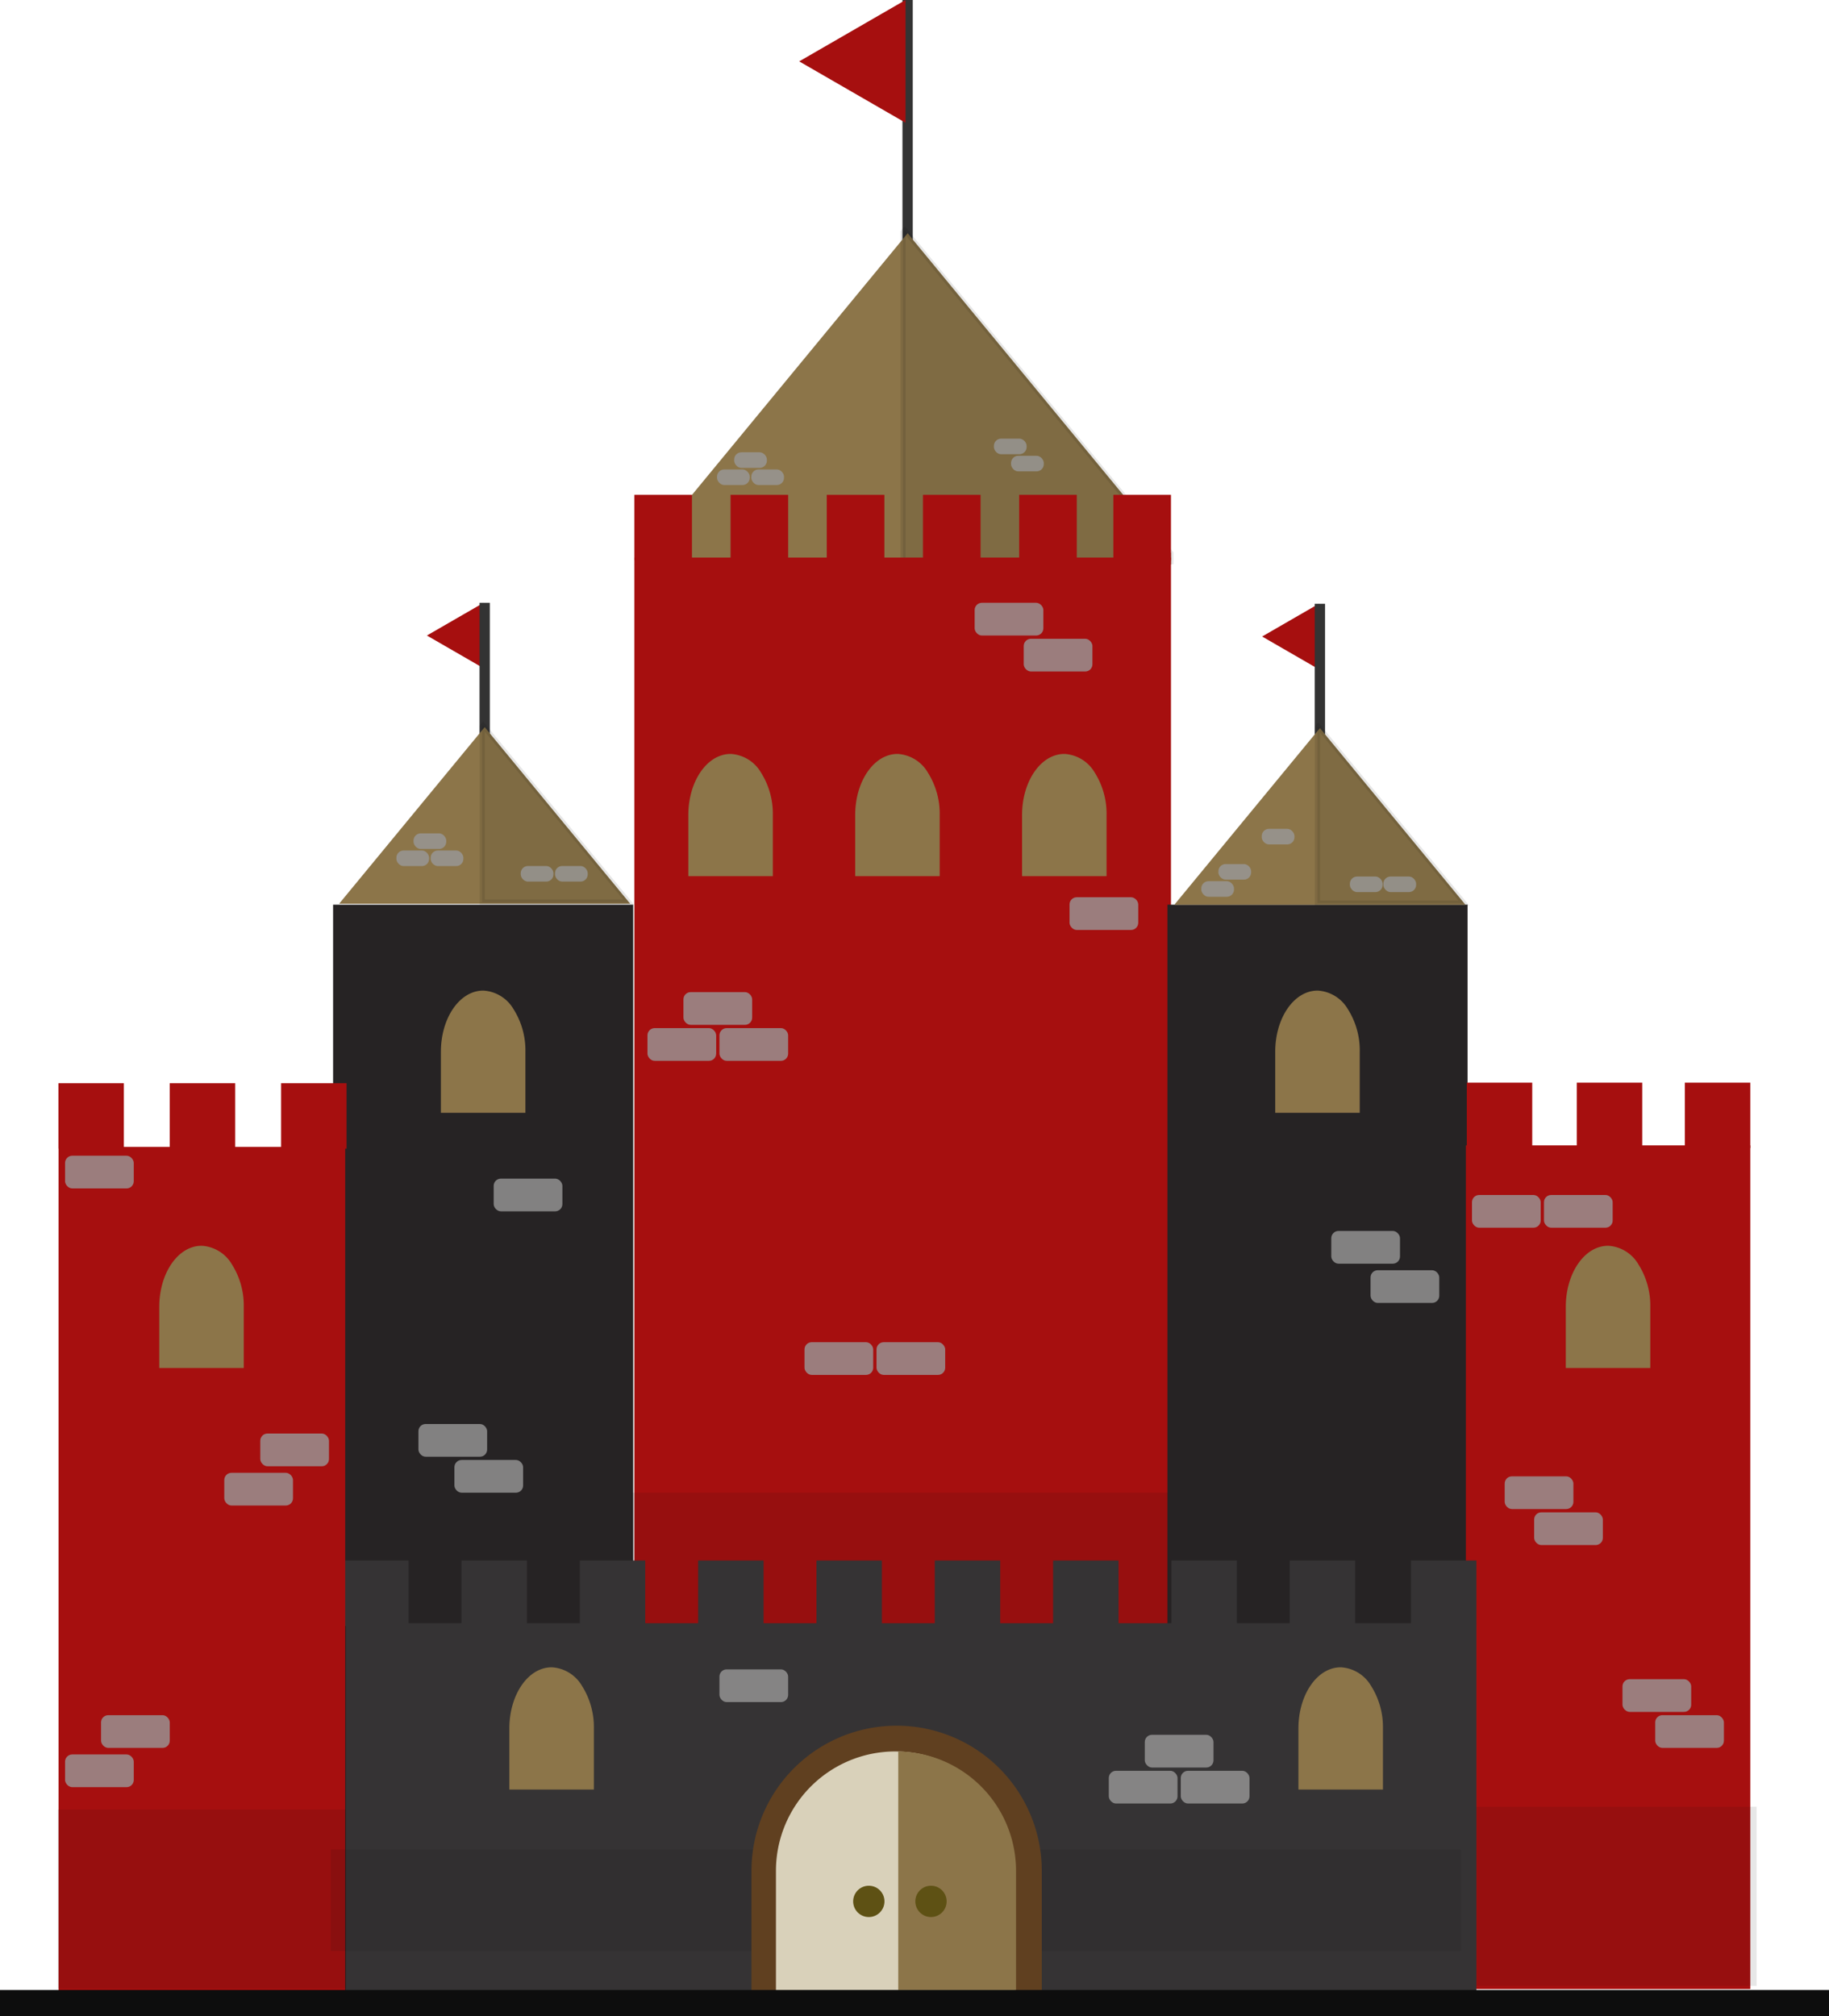 <svg xmlns="http://www.w3.org/2000/svg" viewBox="0 0 355.344 391.623"><title>targaryencastle</title><g style="isolation:isolate"><g id="Layer_1" data-name="Layer 1"><line x1="176.333" y1="47.692" x2="176.333" fill="none" stroke="#333" stroke-miterlimit="10" stroke-width="2"/><path d="M218.218,96.116,176.333,45.308l-.038.051-.858,1.036-51.032,61.904-1.144,1.392H227.499v-2.313Z" fill="#8c7549"/><polygon points="227.499 107.473 227.499 109.093 175.437 109.093 175.437 45.105 175.761 44.711 176.295 45.359 218.135 96.116 227.499 107.473" fill="#0d0d0d" stroke="#000" stroke-miterlimit="10" opacity="0.1"/><polygon points="82.939 123.443 93.949 129.798 93.949 117.088 82.939 123.443" fill="#a60f0f"/><line x1="94.165" y1="142.508" x2="94.165" y2="117.088" fill="none" stroke="#333" stroke-miterlimit="10" stroke-width="2"/><polygon points="94.165 141.237 65.878 175.553 122.453 175.553 94.165 141.237" fill="#8c7549"/><rect x="64.715" y="175.727" width="58.308" height="210.917" fill="#262324"/><rect x="123.248" y="108.299" width="104.251" height="278.348" fill="#a60f0f"/><rect x="226.813" y="175.727" width="58.308" height="210.917" fill="#262324"/><rect x="284.797" y="222.48" width="55.258" height="163.873" fill="#a60f0f"/><rect x="66.672" y="303.113" width="12.714" height="12.71" fill="#353334"/><rect x="160.627" y="96.116" width="11.191" height="12.71" fill="#a60f0f"/><rect x="141.937" y="96.116" width="11.191" height="12.71" fill="#a60f0f"/><rect x="123.248" y="96.116" width="11.191" height="12.71" fill="#a60f0f"/><rect x="284.973" y="210.294" width="12.714" height="12.71" fill="#a60f0f"/><rect x="327.341" y="210.294" width="12.714" height="12.71" fill="#a60f0f"/><rect x="306.343" y="210.294" width="12.714" height="12.71" fill="#a60f0f"/><rect x="179.317" y="96.116" width="11.191" height="12.71" fill="#a60f0f"/><rect x="216.304" y="96.116" width="11.194" height="12.71" fill="#a60f0f"/><rect x="198.007" y="96.116" width="11.191" height="12.71" fill="#a60f0f"/><rect x="11.381" y="222.772" width="55.685" height="163.873" fill="#a60f0f"/><rect x="11.348" y="210.4" width="12.714" height="12.71" fill="#a60f0f"/><rect x="54.615" y="210.4" width="12.714" height="12.71" fill="#a60f0f"/><rect x="32.981" y="210.4" width="12.714" height="12.71" fill="#a60f0f"/><polygon points="122.148 175.236 93.689 175.236 93.689 141.129 93.86 140.919 122.148 175.236" fill="#0d0d0d" stroke="#000" stroke-miterlimit="10" opacity="0.1"/><polygon points="245.209 123.637 256.219 129.992 256.219 117.282 245.209 123.637" fill="#a60f0f"/><line x1="256.435" y1="142.702" x2="256.435" y2="117.282" fill="none" stroke="#333" stroke-miterlimit="10" stroke-width="2"/><polygon points="256.435 141.431 228.147 175.747 284.723 175.747 256.435 141.431" fill="#8c7549"/><polygon points="284.417 175.43 255.958 175.43 255.958 141.323 256.13 141.113 284.417 175.43" fill="#0d0d0d" stroke="#000" stroke-miterlimit="10" opacity="0.1"/><polygon points="155.271 11.923 175.928 23.846 175.928 0 155.271 11.923" fill="#a60f0f"/><rect x="285.345" y="350.951" width="55.94" height="34.768" fill="#0d0d0d" opacity="0.1"/><rect x="11.181" y="351.494" width="56.127" height="34.768" fill="#0d0d0d" opacity="0.1"/><path d="M149.648,158.317v11.37H134.23v-11.37c0-6.28,3.451-11.37,7.709-11.37.036,0,.07,0,.106.003a6.78,6.78,0,0,1,5.346,3.327A14.465,14.465,0,0,1,149.648,158.317Z" fill="#8c7549" stroke="#8c7549" stroke-miterlimit="10"/><path d="M214.487,158.317v11.37H199.069v-11.37c0-6.28,3.451-11.37,7.709-11.37.036,0,.07,0,.106.003a6.78,6.78,0,0,1,5.346,3.327A14.465,14.465,0,0,1,214.487,158.317Z" fill="#8c7549" stroke="#8c7549" stroke-miterlimit="10"/><path d="M182.068,158.317v11.37H166.649v-11.37c0-6.28,3.451-11.37,7.709-11.37.036,0,.07,0,.106.003a6.78,6.78,0,0,1,5.346,3.327A14.465,14.465,0,0,1,182.068,158.317Z" fill="#8c7549" stroke="#8c7549" stroke-miterlimit="10"/><path d="M320.124,253.853v11.37H304.706v-11.37c0-6.28,3.451-11.37,7.709-11.37.036,0,.07,0,.106.003a6.78,6.78,0,0,1,5.346,3.327A14.465,14.465,0,0,1,320.124,253.853Z" fill="#8c7549" stroke="#8c7549" stroke-miterlimit="10"/><path d="M263.676,204.285v11.37H248.257v-11.37c0-6.28,3.451-11.37,7.709-11.37.036,0,.07,0,.106.003a6.78,6.78,0,0,1,5.346,3.327A14.465,14.465,0,0,1,263.676,204.285Z" fill="#8c7549" stroke="#8c7549" stroke-miterlimit="10"/><path d="M101.578,204.285v11.37H86.16v-11.37c0-6.28,3.451-11.37,7.709-11.37.036,0,.07,0,.106.003a6.78,6.78,0,0,1,5.346,3.327A14.465,14.465,0,0,1,101.578,204.285Z" fill="#8c7549" stroke="#8c7549" stroke-miterlimit="10"/><path d="M46.86,253.853v11.37H31.442v-11.37c0-6.28,3.451-11.37,7.709-11.37.036,0,.07,0,.106.003a6.78,6.78,0,0,1,5.346,3.327A14.465,14.465,0,0,1,46.86,253.853Z" fill="#8c7549" stroke="#8c7549" stroke-miterlimit="10"/><path d="M226.863,318.541H122.612V289.943H226.863Z" fill="#0d0d0d" opacity="0.1"/><rect x="67.234" y="315.293" width="219.604" height="71.351" fill="#353334"/><rect x="250.575" y="303.113" width="12.714" height="12.71" fill="#353334"/><rect x="135.636" y="303.113" width="12.714" height="12.71" fill="#353334"/><rect x="227.587" y="303.113" width="12.714" height="12.71" fill="#353334"/><rect x="89.66" y="303.113" width="12.714" height="12.71" fill="#353334"/><rect x="274.125" y="303.113" width="12.714" height="12.71" fill="#353334"/><rect x="204.599" y="303.113" width="12.714" height="12.71" fill="#353334"/><rect x="158.624" y="303.113" width="12.714" height="12.71" fill="#353334"/><rect x="112.648" y="303.113" width="12.714" height="12.71" fill="#353334"/><rect x="181.611" y="303.113" width="12.714" height="12.71" fill="#353334"/><path d="M268.182,335.731v11.37H252.763v-11.37c0-6.28,3.451-11.37,7.709-11.37.036,0,.07,0,.106.003a6.78,6.78,0,0,1,5.346,3.327A14.465,14.465,0,0,1,268.182,335.731Z" fill="#8c7549" stroke="#8c7549" stroke-miterlimit="10"/><rect x="64.276" y="359.265" width="219.604" height="19.7" fill="#0d0d0d" opacity="0.1"/><path d="M150.997,386.592V363.396a23.199,23.199,0,0,1,23.202-23.196h0A23.199,23.199,0,0,1,197.402,363.396v23.196" fill="none" stroke="#604020" stroke-miterlimit="10" stroke-width="10"/><path d="M197.158,363.396v23.196H150.753V363.396a23.198,23.198,0,0,1,23.202-23.196c.108,0,.21,0,.318.006a23.19,23.19,0,0,1,22.884,23.189Z" fill="#d9d1ba"/><path d="M197.402,363.396v23.196H174.517v-46.385a23.19,23.19,0,0,1,22.884,23.189Z" fill="#8c7549"/><circle cx="168.796" cy="369.327" r="2.542" fill="#5e5114" stroke="#5e5114" stroke-miterlimit="10"/><circle cx="180.874" cy="369.327" r="2.542" fill="#5e5114" stroke="#5e5114" stroke-miterlimit="10"/><path d="M114.877,335.731v11.37H99.459v-11.37c0-6.28,3.451-11.37,7.709-11.37.036,0,.07,0,.106.003a6.78,6.78,0,0,1,5.346,3.327A14.465,14.465,0,0,1,114.877,335.731Z" fill="#8c7549" stroke="#8c7549" stroke-miterlimit="10"/><rect y="386.539" width="355.344" height="5.084" fill="#0d0d0d"/><rect x="198.893" y="124.078" width="13.349" height="6.355" rx="1.4" fill="#999" opacity="0.8" style="mix-blend-mode:soft-light"/><rect x="207.793" y="174.282" width="13.349" height="6.355" rx="1.4" fill="#999" opacity="0.8" style="mix-blend-mode:soft-light"/><rect x="189.358" y="117.088" width="13.349" height="6.355" rx="1.4" fill="#999" opacity="0.8" style="mix-blend-mode:soft-light"/><rect x="196.429" y="88.535" width="6.357" height="3.026" rx="1.4" transform="translate(399.216 180.095) rotate(-180)" fill="#999" opacity="0.8" style="mix-blend-mode:soft-light"/><rect x="193.1" y="85.206" width="6.357" height="3.026" rx="1.4" transform="translate(392.556 173.438) rotate(-180)" fill="#999" opacity="0.8" style="mix-blend-mode:soft-light"/><rect x="12.64" y="340.783" width="13.349" height="6.355" rx="1.4" fill="#999" opacity="0.8" style="mix-blend-mode:soft-light"/><rect x="315.222" y="326.166" width="13.349" height="6.355" rx="1.4" fill="#999" opacity="0.8" style="mix-blend-mode:soft-light"/><rect x="266.275" y="246.729" width="13.349" height="6.355" rx="1.4" fill="#999" opacity="0.8" style="mix-blend-mode:soft-light"/><rect x="258.647" y="239.103" width="13.349" height="6.355" rx="1.4" fill="#999" opacity="0.8" style="mix-blend-mode:soft-light"/><rect x="95.913" y="228.935" width="13.349" height="6.355" rx="1.4" fill="#999" opacity="0.8" style="mix-blend-mode:soft-light"/><rect x="139.775" y="324.26" width="13.349" height="6.355" rx="1.4" fill="#999" opacity="0.8" style="mix-blend-mode:soft-light"/><rect x="229.406" y="343.96" width="13.349" height="6.355" rx="1.4" fill="#999" opacity="0.8" style="mix-blend-mode:soft-light"/><rect x="215.421" y="343.96" width="13.349" height="6.355" rx="1.4" fill="#999" opacity="0.8" style="mix-blend-mode:soft-light"/><rect x="222.413" y="336.97" width="13.349" height="6.355" rx="1.4" fill="#999" opacity="0.8" style="mix-blend-mode:soft-light"/><rect x="321.579" y="333.157" width="13.349" height="6.355" rx="1.4" fill="#999" opacity="0.8" style="mix-blend-mode:soft-light"/><rect x="170.288" y="260.71" width="13.349" height="6.355" rx="1.4" fill="#999" opacity="0.8" style="mix-blend-mode:soft-light"/><rect x="156.303" y="260.71" width="13.349" height="6.355" rx="1.4" fill="#999" opacity="0.8" style="mix-blend-mode:soft-light"/><rect x="19.632" y="333.157" width="13.349" height="6.355" rx="1.4" fill="#999" opacity="0.8" style="mix-blend-mode:soft-light"/><rect x="88.285" y="283.588" width="13.349" height="6.355" rx="1.4" fill="#999" opacity="0.8" style="mix-blend-mode:soft-light"/><rect x="81.293" y="276.598" width="13.349" height="6.355" rx="1.4" fill="#999" opacity="0.8" style="mix-blend-mode:soft-light"/><rect x="139.775" y="199.702" width="13.349" height="6.355" rx="1.4" fill="#999" opacity="0.8" style="mix-blend-mode:soft-light"/><rect x="125.79" y="199.702" width="13.349" height="6.355" rx="1.4" fill="#999" opacity="0.8" style="mix-blend-mode:soft-light"/><rect x="132.783" y="192.712" width="13.349" height="6.355" rx="1.4" fill="#999" opacity="0.8" style="mix-blend-mode:soft-light"/><rect x="299.966" y="232.113" width="13.349" height="6.355" rx="1.4" fill="#999" opacity="0.8" style="mix-blend-mode:soft-light"/><rect x="285.981" y="232.113" width="13.349" height="6.355" rx="1.4" fill="#999" opacity="0.8" style="mix-blend-mode:soft-light"/><rect x="292.338" y="286.766" width="13.349" height="6.355" rx="1.4" fill="#999" opacity="0.8" style="mix-blend-mode:soft-light"/><rect x="298.059" y="293.756" width="13.349" height="6.355" rx="1.4" fill="#999" opacity="0.8" style="mix-blend-mode:soft-light"/><rect x="43.574" y="286.077" width="13.349" height="6.355" rx="1.4" fill="#999" opacity="0.8" style="mix-blend-mode:soft-light"/><rect x="50.566" y="278.451" width="13.349" height="6.355" rx="1.4" fill="#999" opacity="0.8" style="mix-blend-mode:soft-light"/><rect x="12.64" y="224.487" width="13.349" height="6.355" rx="1.4" fill="#999" opacity="0.8" style="mix-blend-mode:soft-light"/><rect x="145.965" y="91.184" width="6.357" height="3.026" rx="1.4" fill="#999" opacity="0.8" style="mix-blend-mode:soft-light"/><rect x="139.306" y="91.184" width="6.357" height="3.026" rx="1.4" fill="#999" opacity="0.8" style="mix-blend-mode:soft-light"/><rect x="142.636" y="87.855" width="6.357" height="3.026" rx="1.4" fill="#999" opacity="0.8" style="mix-blend-mode:soft-light"/><rect x="107.828" y="168.214" width="6.357" height="3.026" rx="1.4" fill="#999" opacity="0.8" style="mix-blend-mode:soft-light"/><rect x="101.169" y="168.214" width="6.357" height="3.026" rx="1.4" fill="#999" opacity="0.8" style="mix-blend-mode:soft-light"/><rect x="83.672" y="165.202" width="6.357" height="3.026" rx="1.4" fill="#999" opacity="0.8" style="mix-blend-mode:soft-light"/><rect x="77.013" y="165.202" width="6.357" height="3.026" rx="1.4" fill="#999" opacity="0.8" style="mix-blend-mode:soft-light"/><rect x="80.343" y="161.874" width="6.357" height="3.026" rx="1.4" fill="#999" opacity="0.8" style="mix-blend-mode:soft-light"/><rect x="245.134" y="160.995" width="6.357" height="3.026" rx="1.4" fill="#999" opacity="0.8" style="mix-blend-mode:soft-light"/><rect x="233.39" y="171.163" width="6.357" height="3.026" rx="1.4" fill="#999" opacity="0.8" style="mix-blend-mode:soft-light"/><rect x="236.719" y="167.834" width="6.357" height="3.026" rx="1.4" fill="#999" opacity="0.8" style="mix-blend-mode:soft-light"/><rect x="262.261" y="170.257" width="6.357" height="3.026" rx="1.4" fill="#999" opacity="0.8" style="mix-blend-mode:soft-light"/><rect x="268.769" y="170.257" width="6.357" height="3.026" rx="1.4" fill="#999" opacity="0.8" style="mix-blend-mode:soft-light"/></g></g></svg>